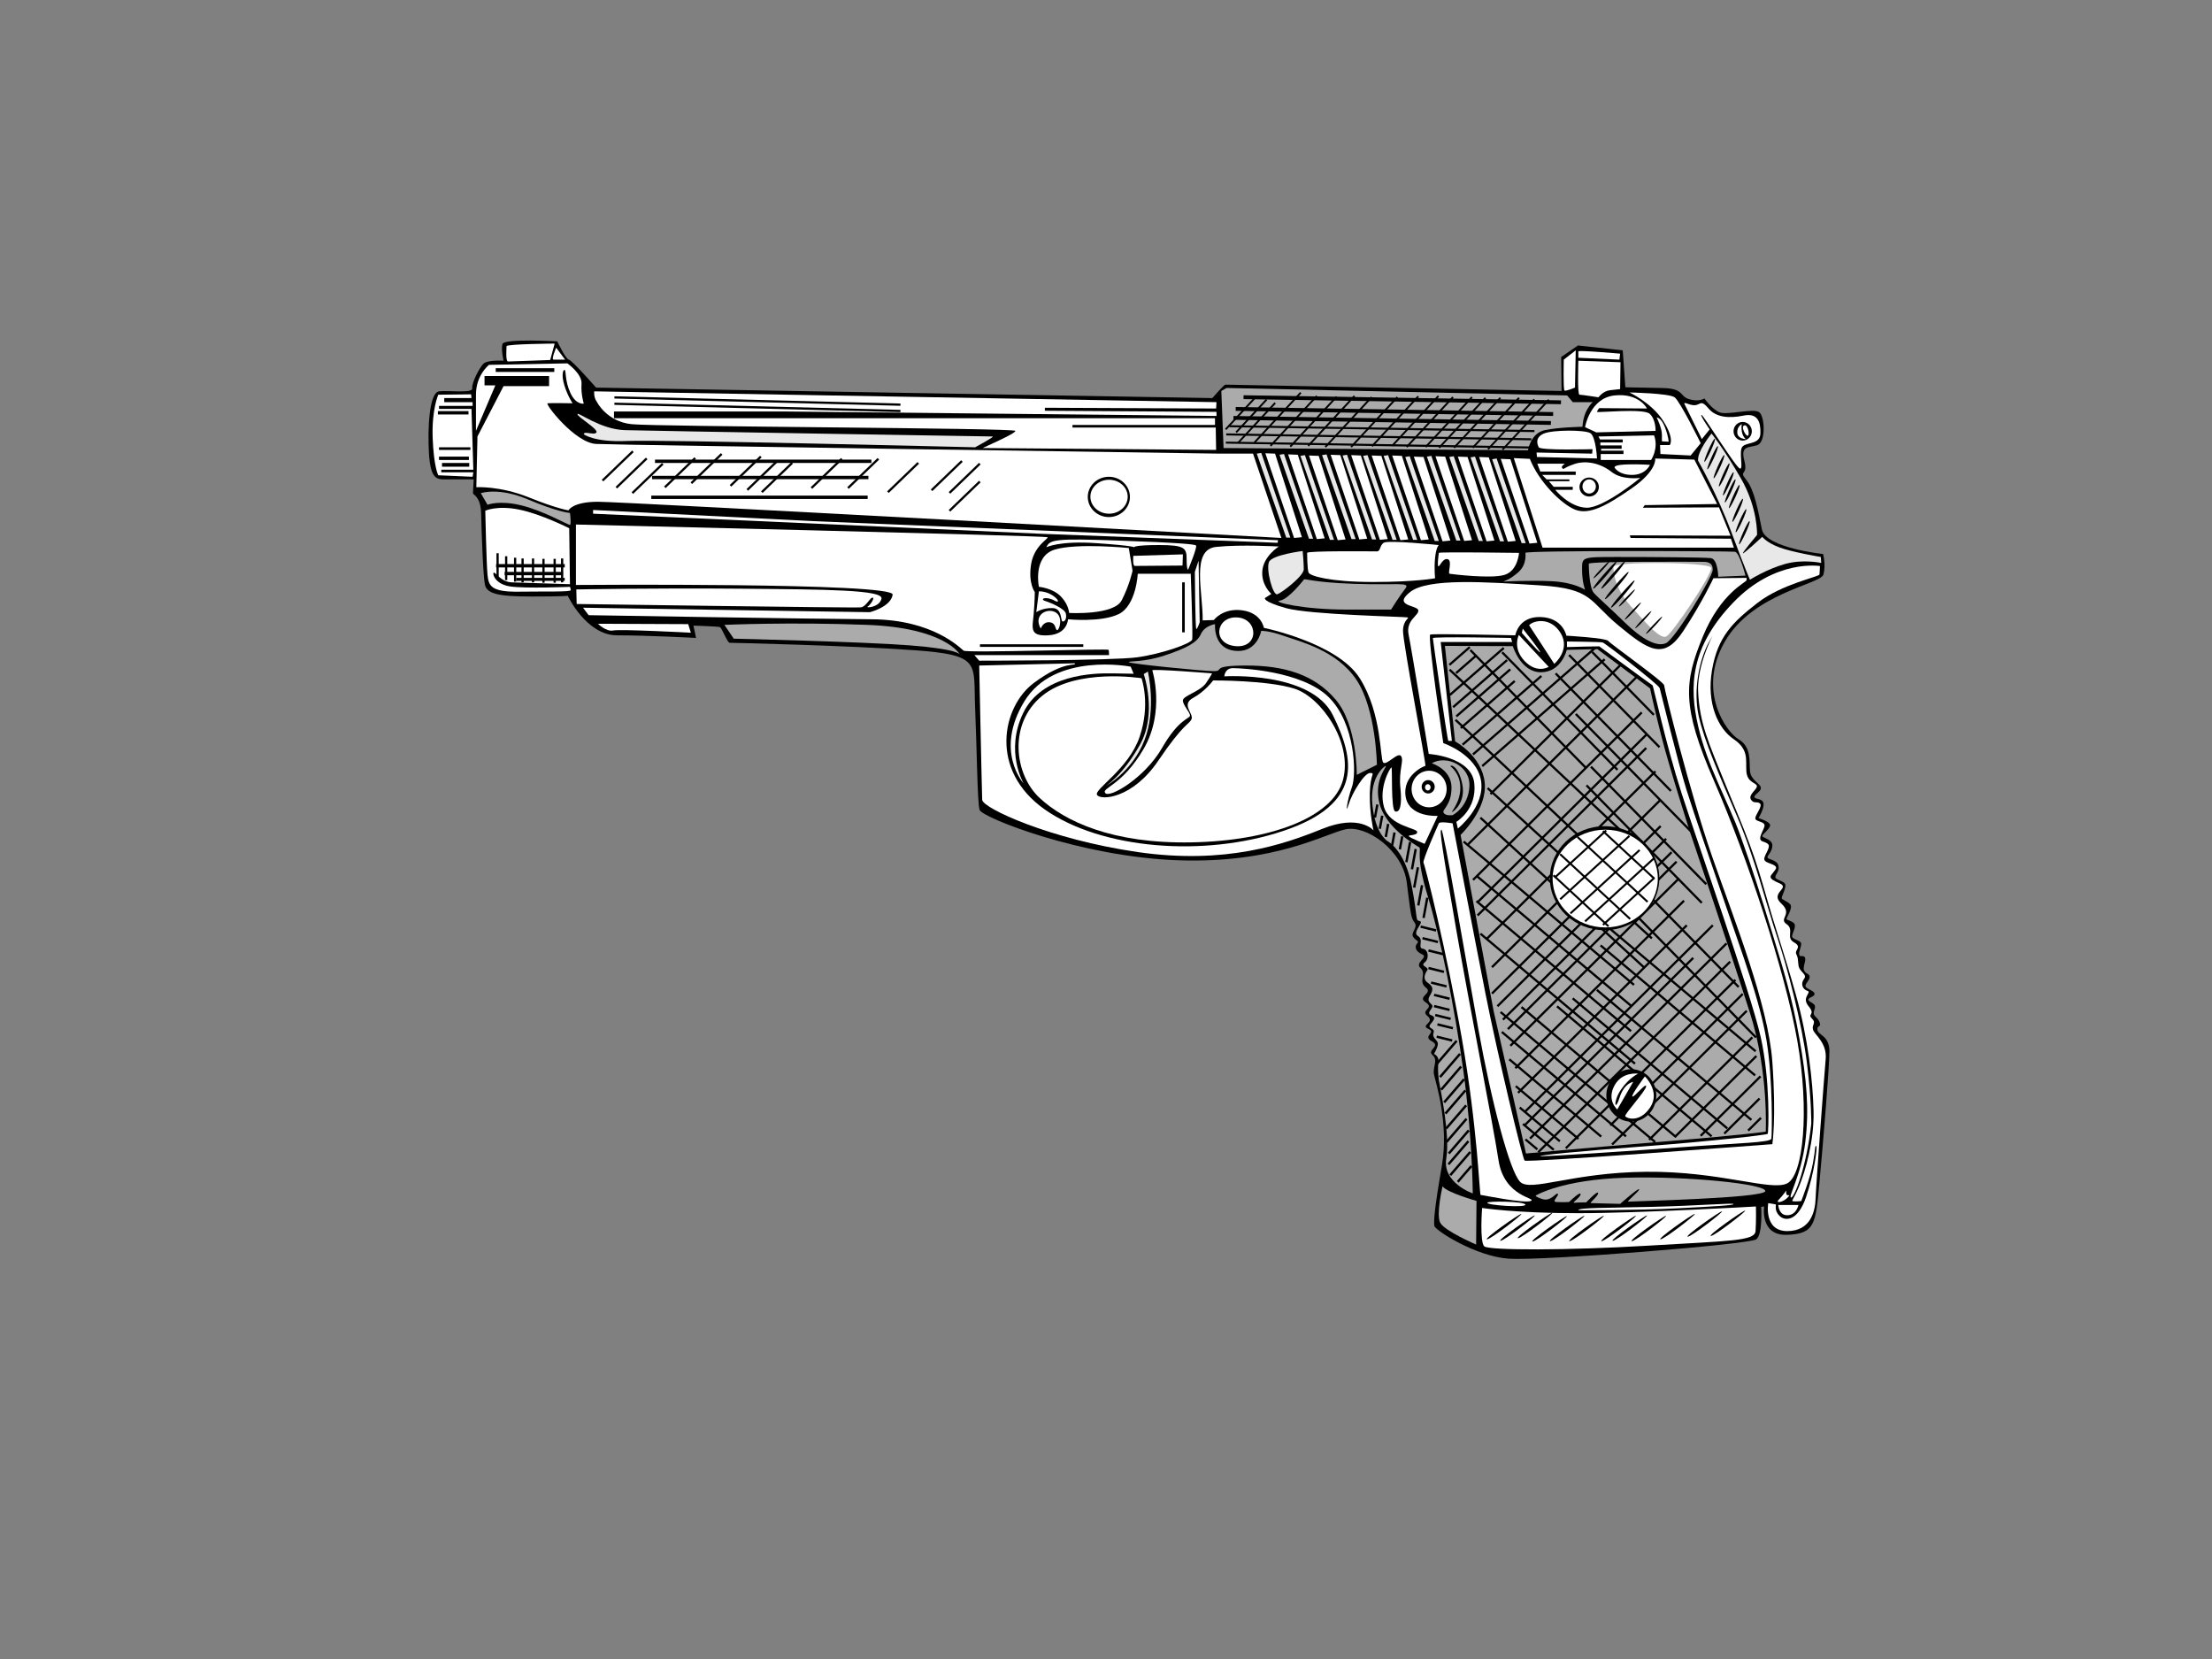<?xml version="1.0" encoding="utf-8"?>
<!-- Generator: Adobe Illustrator 17.0.0, SVG Export Plug-In . SVG Version: 6.00 Build 0)  -->
<!DOCTYPE svg PUBLIC "-//W3C//DTD SVG 1.1//EN" "http://www.w3.org/Graphics/SVG/1.1/DTD/svg11.dtd">
<svg version="1.1" id="Layer_1" xmlns="http://www.w3.org/2000/svg" xmlns:xlink="http://www.w3.org/1999/xlink" x="0px" y="0px"
	 width="800px" height="600px" viewBox="0 0 800 600" enable-background="new 0 0 800 600" xml:space="preserve">
<rect x="0" y="0" width="800" height="600" fill="#808080" stroke="none"/>
<path d="M215.58,140.184c0,0-8.635-9.849-9.849-10.119c-1.214-0.27-4.182-6.612-4.182-6.612s-19.294-1.079-19.834,0.945
	c-0.54,2.024,0.405,6.072,0.405,6.072s-5.802-0.404-7.286,1.079c-1.485,1.484-4.317,7.016-4.048,8.905
	c0.27,1.889-8.5,0.674-12.008,1.079c-3.508,0.405-4.183,13.357-3.643,22.397c0.54,9.04,2.699,9.445,5.532,9.445
	c2.833,0,10.658,0,10.658,0s-0.27,4.317-0.27,4.992c0,0.674,2.834,1.079,2.968,7.555c0.135,6.476,0.675,22.127,1.35,25.5
	c0.674,3.373,4.992,4.318,17,4.318c12.008,0,12.953-0.27,12.953-0.27s6.746,14.302,17.81,14.302c11.064,0,28.603,0.944,28.603,0.944
	l-0.944-4.452c0,0,8.905,0.27,9.58,0.54c0.675,0.27,2.699,5.666,3.508,5.666c0.81,0,42.636,0.945,66.922,2.699
	c24.286,1.754,21.183,4.587,21.857,20.778c0.675,16.191,0.81,34.27,1.619,36.968c0.81,2.699,36.564,17,71.779,18.215
	c35.215,1.214,53.025-9.579,60.58-11.199c7.556-1.619,20.643,7.556,22.127,19.159c1.484,11.604,1.484,12.818,2.833,14.572
	c1.35,1.754-1.484,3.642-0.539,5.127c0.945,1.484,2.428,1.484,1.484,2.428c-0.944,0.944-0.81,2.833,1.754,3.913
	c2.564,1.079-2.833,2.968-0.54,4.992c2.294,2.024-0.944,4.857,1.889,7.016c2.833,2.159-3.373,3.238,0,5.397
	c3.373,2.159-2.159,2.698,0.675,4.992c2.833,2.294-2.834,3.239,0.27,4.588c3.103,1.349-2.294,2.564,1.214,4.452
	c3.508,1.889-1.888,3.104,0.27,4.992c2.159,1.889,0,4.318,0.539,7.016c0.54,2.699,5.532,17.675,2.833,33.191
	c-2.699,15.517-2.968,19.969-2.699,21.588c0.27,1.619,14.976,11.064,26.985,11.873c12.008,0.809,87.025-5.127,89.454-7.016
	c2.428-1.889,1.754-11.738,1.754-11.738l1.079-0.135c0,0-1.619,10.659,8.365,10.254c9.984-0.404,10.254-3.913,11.604-18.484
	c1.349-14.572,3.643-42.231,3.643-47.898s-4.048-5.802-4.317-7.691c-0.27-1.889,1.484-0.809,0.81-2.698
	c-0.675-1.889-2.159-2.159-2.159-3.373c0-1.214,0.674-1.619,0.405-2.698c-0.27-1.079-2.834-1.619-2.294-2.429
	c0.539-0.809,2.428-0.944,2.159-2.024c-0.27-1.079-2.968-1.619-3.238-2.563c-0.27-0.945,1.619-2.294,1.484-3.508
	c-0.135-1.214-1.484-0.944-2.024-2.294c-0.539-1.349,0.944-3.778,0.27-4.722c-0.675-0.944-1.754,0.135-2.024-0.944
	c-0.27-1.079,0.944-3.103,0.674-4.182c-0.27-1.079-3.238-1.349-3.238-2.428c0-1.079,1.349-3.103,0.945-4.318
	c-0.405-1.214-2.968-1.484-2.968-2.024c0-0.539,2.428-4.048,1.349-5.262c-1.079-1.214-3.103-1.619-3.103-2.293
	c0-0.675,1.889-4.048,1.214-5.127c-0.674-1.079-3.508-1.484-3.508-2.429c0-0.944,1.754-2.293,1.079-4.317
	c-0.675-2.024-3.913-2.024-3.913-2.833c0-0.809,1.754-2.024,1.754-4.317c0-2.293-3.643-2.699-3.643-3.373
	c0-0.675,2.833-2.564,2.833-3.913c0-1.349-4.182-2.564-4.182-2.564s2.294-3.777,1.754-5.532c-0.54-1.754-3.239-1.214-3.239-2.159
	c0-0.945,2.699-2.024,2.294-3.508c-0.405-1.484-3.643-2.563-3.913-5.937c-0.27-3.373,0.539-8.635-4.048-11.333
	c-4.588-2.699-15.111-17.54-5.127-35.215c9.984-17.675,34.81-20.913,35.754-24.421c0.945-3.508-0.135-7.421-0.135-7.421
	s-20.778-2.159-22.127-8.905c-1.349-6.746-2.699-14.302-5.666-17.944c-2.968-3.643,0.809-1.215-0.675-6.881
	c-1.485-5.667,1.619-4.588,4.722-5.667c3.104-1.079,2.699-10.254,0.675-11.873c-2.024-1.619-11.603,1.215-14.437,0
	c-2.833-1.214-5.397-4.992-5.397-4.992s-1.888,1.349-5.532,0.27c-3.643-1.079-1.619-3.913-9.849-4.048
	c-8.23-0.135-13.222-0.27-13.222-0.27l-0.945-13.357l-16.191-1.754l-6.071,4.183l0.135,12.278c0,0-121.025-2.293-121.565-2.293
	c-0.539,0-4.722,4.857-4.722,4.857L215.58,140.184L215.58,140.184z"/>
<path fill="#FFFFFF" d="M201.144,125.747c0,0-1.889,4.318-0.945,4.318c0.945,0,3.103,0,3.103,0h1.079L201.144,125.747
	L201.144,125.747z"/>
<path fill="#FFFFFF" d="M200.604,124.263c0,0-17.405,0.135-17.405,0.944c0,0.809-0.405,5.531,0.54,5.531
	c0.945,0,15.246-0.539,15.246-0.539L200.604,124.263L200.604,124.263z"/>
<path fill="#FFFFFF" d="M205.191,131.414l-28.334,0.539c0,0-4.723,3.643-4.723,10.794c0,7.151,0,13.088,0,13.088l7.016-16.46h-3.913
	v-3.373h23.342v3.643H182.12l-9.444,18.214l-0.405,18.349c0,0,8.5-0.539,18.889,3.643c10.389,4.183,14.436,4.723,14.436,4.723
	s1.484-3.104,10.659-3.104c9.175,0,247.177,13.088,247.177,13.088l-10.254-30.493h-11.873c0,0-218.034-3.103-225.725-3.508
	c-7.69-0.405-18.619-14.572-17.54-14.707c1.079-0.135,9.04,0,9.04,0s-1.754-2.563-2.968-6.476c-1.214-3.913-0.405-5.937,0.135-5.532
	c0.54,0.405,0,3.778,2.024,8.231c2.024,4.452,4.857,3.912,4.857,3.912s-1.079-3.508-0.81-7.151S205.191,131.414,205.191,131.414
	L205.191,131.414z"/>
<polygon points="200.469,134.517 179.286,134.517 179.286,133.168 200.469,133.168 200.469,134.517 "/>
<polygon points="315.153,167.438 236.898,167.438 236.898,166.224 315.153,166.224 315.153,167.438 "/>
<polygon points="314.074,173.308 235.819,173.308 235.819,172.093 314.074,172.093 314.074,173.308 "/>
<polygon points="313.804,180.458 235.549,180.458 235.549,179.244 313.804,179.244 313.804,180.458 "/>
<polygon points="228.991,178.618 228.429,178.035 239.409,167.456 239.971,168.04 228.991,178.618 "/>
<polygon points="223.189,176.662 222.627,176.079 233.607,165.5 234.169,166.084 223.189,176.662 "/>
<polygon points="218.197,174.098 217.635,173.515 228.615,162.937 229.177,163.52 218.197,174.098 "/>
<polygon points="240.729,176.527 240.168,175.944 251.147,165.365 251.708,165.948 240.729,176.527 "/>
<polygon points="250.309,175.042 249.747,174.46 260.727,163.881 261.288,164.464 250.309,175.042 "/>
<polygon points="264.476,175.987 263.914,175.404 274.894,164.826 275.455,165.409 264.476,175.987 "/>
<polygon points="270.547,177.471 269.985,176.888 280.965,166.31 281.526,166.893 270.547,177.471 "/>
<polygon points="275.809,178.28 275.247,177.698 286.227,167.119 286.788,167.702 275.809,178.28 "/>
<polygon points="293.754,176.797 293.192,176.214 304.172,165.636 304.733,166.218 293.754,176.797 "/>
<polygon points="306.976,176.797 306.415,176.214 317.394,165.636 317.955,166.218 306.976,176.797 "/>
<polygon points="321.412,178.28 320.851,177.698 331.83,167.119 332.392,167.702 321.412,178.28 "/>
<polygon points="337.199,177.606 336.637,177.023 347.617,166.445 348.178,167.028 337.199,177.606 "/>
<polygon points="343.675,178.551 343.113,177.968 354.093,167.389 354.654,167.973 343.675,178.551 "/>
<polygon points="343.675,185.027 343.113,184.444 354.093,173.866 354.654,174.449 343.675,185.027 "/>
<path fill="#E8E8E8" d="M211.128,157.049c0,0,3.643,2.968,15.651,2.429c12.008-0.54,125.883,2.294,125.883,2.294
	s7.286-3.913,6.342-3.913s-124.128-2.024-133.033-2.293c-8.905-0.27-17-6.746-17.135-5.802c-0.135,0.945,7.555,5.397,6.881,6.611
	C215.041,157.589,211.128,155.7,211.128,157.049L211.128,157.049z"/>
<path fill="#FFFFFF" d="M215.851,145.311c0,0,3.508,7.151,12.547,8.095c9.04,0.944,138.835,1.349,138.835,2.428
	c0,1.079-12.143,6.206-11.738,6.206c0.405,0,84.327,0.675,84.327,0.675l-0.135-8.095h-51.811v-0.944h51.541v-2.428H327.971H222.057
	v-2.429h61.794l156.105,1.619v-1.484l-62.065-0.405v-1.079l61.93,0.27l0.135-2.294l-225.05-3.913
	C214.906,141.533,214.636,143.692,215.851,145.311L215.851,145.311z"/>
<polygon points="325.65,146.757 222.198,144.135 222.218,143.326 325.671,145.947 325.65,146.757 "/>
<polygon points="325.65,149.05 222.198,146.428 222.218,145.619 325.671,148.241 325.65,149.05 "/>
<path d="M408.654,179.716c0,4.024-3.413,7.286-7.623,7.286c-4.21,0-7.623-3.262-7.623-7.286c0-4.024,3.413-7.286,7.623-7.286
	C405.241,172.431,408.654,175.692,408.654,179.716L408.654,179.716z"/>
<path fill="#FFFFFF" d="M407.845,179.649c0,3.39-3.02,6.139-6.746,6.139c-3.726,0-6.746-2.749-6.746-6.139
	c0-3.39,3.02-6.139,6.746-6.139C404.824,173.51,407.845,176.259,407.845,179.649L407.845,179.649z"/>
<path fill="#FFFFFF" d="M170.382,142.612l-11.873,0.135c0,0-2.429,5.397-2.024,15.786c0.404,10.389,2.024,13.357,2.024,13.357
	l12.413,0.54l0.27-1.619h-11.603v-0.945h11.603l-0.674-21.992h-11.738v-1.079h12.143v-1.349h-10.254v-1.484h9.849L170.382,142.612
	L170.382,142.612z"/>
<polygon points="169.707,168.787 159.858,168.787 159.858,167.438 169.707,167.438 169.707,168.787 "/>
<polygon points="169.572,166.359 158.778,166.359 158.778,165.144 169.572,165.144 169.572,166.359 "/>
<polygon points="170.111,162.716 158.778,162.716 158.778,161.771 170.111,161.771 170.111,162.716 "/>
<polygon points="169.437,149.898 158.374,149.898 158.374,148.684 169.437,148.684 169.437,149.898 "/>
<path fill="#ABABAB" d="M176.318,182.55c0,0,4.318-1.754,12.413,0.27c8.095,2.024,16.865,7.151,17.405,7.016
	c0.54-0.135,0-4.317,0-4.317s-4.317-0.27-15.111-4.857c-10.794-4.588-17.135-2.294-17.135-2.294L176.318,182.55L176.318,182.55z"/>
<path fill="#FFFFFF" d="M175.509,184.708c0,0,0.405,19.159,0.809,23.207c0.405,4.048,1.35,6.206,11.334,6.072
	c9.984-0.135,18.754,0.135,18.754-0.54c0-0.674-0.27-1.214-0.27-1.214s-15.921,0.675-21.587-0.135
	c-5.667-0.81-6.611-4.857-5.937-4.992c0.674-0.135,2.563,3.373,6.476,3.508c3.913,0.136,21.048,0.675,21.048,0.675l-0.27-20.238
	c0,0-10.119-5.127-18.08-6.746C179.826,182.684,175.509,184.708,175.509,184.708L175.509,184.708z"/>
<polygon points="204.247,205.216 179.422,205.216 179.422,204.002 204.247,204.002 204.247,205.216 "/>
<polygon points="203.573,208.05 182.525,208.05 182.525,206.836 203.573,206.836 203.573,208.05 "/>
<polygon points="204.247,210.074 186.707,210.074 186.707,208.994 204.247,208.994 204.247,210.074 "/>
<polygon points="203.708,210.613 202.898,210.613 202.898,201.978 203.708,201.978 203.708,210.613 "/>
<polygon points="201.009,210.748 200.199,210.748 200.199,202.113 201.009,202.113 201.009,210.748 "/>
<polygon points="196.961,210.748 196.152,210.748 196.152,202.113 196.961,202.113 196.961,210.748 "/>
<polygon points="193.183,210.613 192.374,210.613 192.374,201.978 193.183,201.978 193.183,210.613 "/>
<polygon points="189.405,210.613 188.596,210.613 188.596,201.978 189.405,201.978 189.405,210.613 "/>
<polygon points="186.707,210.343 185.898,210.343 185.898,201.709 186.707,201.709 186.707,210.343 "/>
<polygon points="183.469,209.804 182.66,209.804 182.66,201.169 183.469,201.169 183.469,209.804 "/>
<polygon points="180.366,208.725 179.556,208.725 179.556,200.089 180.366,200.089 180.366,208.725 "/>
<path fill="#FFFFFF" d="M208.295,189.701v21.857c0,0,115.224-0.945,114.549,3.508c-0.675,4.452-8.23,6.341-8.23,6.341
	l-103.755-1.619l2.024,2.698c0,0,80.278,1.35,102.406,1.484c22.127,0.135,31.977,10.389,33.191,11.333
	c1.214,0.944,52.35-0.81,52.485-0.27c0.135,0.539,0.135,1.889,0.135,1.889H363.32h-10.929l1.754,2.024c0,0,48.167,0,57.072-1.215
	c8.905-1.214,19.699-4.992,19.969-6.476c0.27-1.485-0.539-23.746-0.539-23.746h-19.159c0,0-0.54,11.468-6.881,14.571
	c-6.341,3.103-18.349,1.889-18.349,1.889s-0.135,5.397-7.151,5.801c-7.016,0.405-5.667-2.833-5.262-7.69
	c0.405-4.857,0.405-7.96,0.405-7.96s-2.428-3.103-1.35-9.984c1.08-6.881,6.477-9.309,5.937-9.85
	C378.297,193.748,208.295,189.701,208.295,189.701L208.295,189.701z"/>
<path fill="#FFFFFF" d="M208.429,213.177l0.135,5.262c0,0,100.922,1.485,102.811,1.215c1.889-0.27,3.239-3.508,4.183-3.508
	c0.944,0-0.81,2.699-1.754,3.238c-0.945,0.54,4.182,0.405,4.992-2.833c0.81-3.238-19.698-3.373-51.136-3.643
	C236.224,212.637,208.429,213.177,208.429,213.177L208.429,213.177z"/>
<path fill="#FFFFFF" d="M216.255,225.589c0,0,2.968,2.968,5.532,2.429c2.564-0.54,28.065,0.81,28.065,0.81l-0.945-3.103
	L216.255,225.589L216.255,225.589z"/>
<path fill="#ABABAB" d="M261.994,225.995l3.373,4.992c0,0,46.548,1.079,63.818,2.428c17.27,1.349,17.945,3.238,17.945,3.238
	s-5.262-9.579-33.461-10.659C285.47,224.915,261.994,225.995,261.994,225.995L261.994,225.995z"/>
<path fill="#FFFFFF" d="M375.733,213.852l-0.944,7.555c0,0,2.294-1.619,5.937-1.484c3.643,0.135,2.699,4.857,3.643,4.857
	c0.945,0,1.484-1.35,1.079-2.968c-0.405-1.619-5.262-3.778-7.421-4.453c-2.159-0.674,0.135-1.889,3.373-0.135
	C384.638,218.979,381.13,213.852,375.733,213.852L375.733,213.852z"/>
<path fill="#FFFFFF" d="M375.733,212.232c0,0,4.857,0.405,7.826,3.373c2.968,2.968,3.103,6.072,3.103,6.072
	s16.191,0.944,19.024-4.588c2.834-5.532,3.913-10.659,3.913-10.659l-1.349-8.23c0,0-18.62-1.889-26.715,0.54
	C373.44,201.169,375.733,212.232,375.733,212.232L375.733,212.232z"/>
<path fill="#FFFFFF" d="M376.408,227.344c0,0,0.81-2.563,3.238-2.294c2.429,0.27,1.889,2.833,2.699,2.833
	c0.81,0,2.293-4.857-0.675-6.477C378.701,219.788,373.574,222.351,376.408,227.344L376.408,227.344z"/>
<path fill="#FFFFFF" d="M409.868,201.034c0,0-0.27,3.643,0.54,3.643c0.809,0,17.27-0.135,17.27-0.135l0.135-4.048L409.868,201.034
	L409.868,201.034z"/>
<polygon fill="#FFFFFF" points="438.877,194.422 294.241,188.486 214.501,184.438 214.501,185.788 377.083,193.073 462.083,196.311 
	462.218,195.367 438.877,194.422 "/>
<path fill="#FFFFFF" d="M378.432,197.931c0,0,4.588-2.428,18.214-1.484c13.627,0.945,13.493,1.484,13.493,1.484
	s-0.27-0.81,9.039-0.81c9.31,0,9.984,1.079,9.984,5.127s0.54,3.778,0.54,3.778s3.508-8.365,2.834-8.77
	c-0.675-0.405-5.262-0.945-28.064-1.754C381.67,194.693,379.646,195.097,378.432,197.931L378.432,197.931z"/>
<polygon points="428.488,228.693 427.544,228.693 427.544,210.613 428.488,210.613 428.488,228.693 "/>
<polygon points="391.789,233.955 354.415,233.955 354.415,233.011 391.789,233.011 391.789,233.955 "/>
<path fill="#FFFFFF" d="M388.686,239.892l-34.54,0.809c0,0,0.944,45.604,1.079,48.573c0.135,2.968,24.556,14.302,56.263,18.889
	c31.706,4.588,53.024-2.833,66.652-8.365c13.627-5.532,18.62,0.54,18.62,0.54s-1.484-5.937-1.35-13.358
	c0.135-7.42,2.159-7.286,0.135-7.42c-2.024-0.135-6.611,7.286-7.825,11.468c-1.215,4.183-0.54-1.619,1.214-6.341
	c1.754-4.723,1.214-23.207-8.5-32.651c-9.714-9.445-31.572-10.389-34.54-10.389s-3.103,2.968-3.103,2.968
	s31.302-2.024,39.262,14.032c7.96,16.056,11.064,32.112-17.81,41.826c-28.874,9.714-65.977,6.611-86.35-7.691
	c-20.373-14.302-15.381-37.239-4.048-45.738C385.178,238.542,389.495,241.106,388.686,239.892L388.686,239.892z"/>
<path fill="#FFFFFF" d="M408.924,241.106c0,0-27.524-5.397-38.453,12.548c-10.929,17.945-0.27,29.683-0.27,29.683
	s-6.881-11.604-0.135-25.501c6.746-13.896,25.23-14.437,32.381-14.302c7.151,0.135,7.555,0.135,7.555,0.135L408.924,241.106
	L408.924,241.106z"/>
<path fill="#FFFFFF" d="M412.837,245.288c0,0-23.476-3.778-35.889,6.341c-12.413,10.119-10.119,28.469-0.944,36.969
	c9.175,8.5,26.31,16.595,54.913,16.056c28.604-0.54,51.136-9.04,54.779-22.532c3.643-13.493-7.826-29.953-17.54-33.056
	c-9.715-3.103-29.413-2.968-29.413-2.968s-2.834,3.913-7.286,6.341c-4.453,2.428,0.404,5.667-0.54,7.691
	c-0.944,2.024-2.699,1.214-12.008,14.977c-9.309,13.762-20.778,14.436-22.127,12.413c-1.349-2.024,11.334-9.175,15.381-21.048
	C416.21,254.598,412.837,245.288,412.837,245.288L412.837,245.288z"/>
<path fill="#E8E8E8" d="M413.646,243.805c0,0,4.992,14.167-1.349,25.5c-6.342,11.333-12.413,14.976-12.413,14.976
	s9.58-5.127,14.032-16.596c4.453-11.468,1.215-24.825,1.215-24.825L413.646,243.805L413.646,243.805z"/>
<path fill="#FFFFFF" d="M416.75,242.455c0,0,4.723,14.842-3.103,28.334c-7.826,13.493-15.516,14.167-13.897,16.056
	c1.619,1.889,14.302-5.532,20.509-16.326c6.206-10.794,10.119-10.524,10.119-11.738c0-1.214-2.699-3.913-2.564-5.532
	c0.135-1.619,6.341-3.238,8.365-6.206c2.024-2.968,2.159-3.508,2.159-3.508S416.48,241.781,416.75,242.455L416.75,242.455z"/>
<path fill="#FFFFFF" d="M434.964,224.375l4.048-0.135c0,0,3.238-4.452,10.254-3.508c7.016,0.945,7.826,6.341,7.826,6.341
	s26.58,5.397,34.675,18.214c8.095,12.818,7.286,29.278,8.5,30.492c1.214,1.214,5.397-4.048,6.476-2.293
	c1.08,1.754-0.945,4.992-0.27,11.468c0.675,6.477-0.27,9.04-1.889,8.5c-1.619-0.54-0.944-15.921-1.349-15.921
	c-0.405,0-4.722,7.286-2.699,14.302c2.024,7.016,11.873,7.556,12.008,9.04c0.135,1.484-3.643,0.945-2.968,1.619
	c0.675,0.674,5.667,2.698,5.667,2.698l4.722-10.119c0,0-10.389,0.674-11.604-7.017c-1.214-7.69,6.746-11.064,7.151-11.064
	c0.405,0-8.23-44.929-8.095-48.976c0.135-4.048,2.564-4.453,1.619-4.723c-0.944-0.27-35.35-0.944-43.985-3.373
	c-8.635-2.429-7.556-3.643-7.556-3.643l2.294-1.484c0,0-3.778-3.239-3.238-8.5c0.539-5.262,5.936-8.635,5.936-8.635
	s-13.492-0.81-22.667,0.135C430.647,198.74,435.099,214.121,434.964,224.375L434.964,224.375z"/>
<path fill="#FFFFFF" d="M432.131,206.836c0,0,0.136,20.643,0.54,20.643c0.404,0,1.214-2.428,1.214-2.428l-0.404-22.262
	L432.131,206.836L432.131,206.836z"/>
<path fill="#FFFFFF" d="M447.377,223.296c-7.691-0.398-9.175,9.58-0.54,10.389C455.472,234.494,455.202,223.701,447.377,223.296
	L447.377,223.296z"/>
<path fill="#ABABAB" d="M439.417,225.725c0,0-3.778,0.539-5.127,3.643c-1.35,3.103-5.397,5.127-13.088,7.691
	c-7.69,2.563-12.952,1.889-12.952,2.428c0,0.54,26.714,3.238,30.762,3.238c4.048,0-1.753-2.024,11.738-2.024
	c13.492,0,24.556,3.104,32.381,12.413c7.826,9.309,7.556,27.119,7.556,27.119s4.048-2.024,5.666-2.833
	c1.619-0.81,1.619-0.81,1.619-0.81s-0.27-20.104-7.421-30.762c-7.151-10.659-20.373-13.762-26.04-15.786
	c-5.666-2.024-8.365-1.889-8.365-1.889s-1.349,7.421-8.5,7.286C440.496,235.304,439.281,229.367,439.417,225.725L439.417,225.725z"
	/>
<path fill="#E8E8E8" d="M471.123,199.28c0,0-10.929,1.349-12.143,3.913c-1.214,2.564,1.349,12.278,2.968,11.738
	c1.619-0.54,9.58-6.611,9.58-9.04C471.528,203.462,471.123,199.28,471.123,199.28L471.123,199.28z"/>
<path fill="#FFFFFF" d="M472.743,199.955c0,0,0,5.937,0.539,7.151c0.54,1.214,7.826,3.373,23.341,3.373
	c15.516,0,22.398-1.349,22.398-1.349s-0.405-3.508,0-7.42c0.404-3.913,1.349-4.588,1.349-4.588s-18.484-1.889-19.969-0.81
	c-1.484,1.079-1.079,3.103-2.428,3.103C496.623,199.414,472.743,199.145,472.743,199.955L472.743,199.955z"/>
<path fill="#ABABAB" d="M471.528,209.669c0,0-5.532,7.151-8.635,7.555c-3.103,0.405,8.095,3.238,24.151,3.238s16.056,0,16.056,0
	s3.103-4.992,5.127-7.555c2.024-2.564-2.833-1.214-18.484-1.754C474.092,210.613,471.663,208.994,471.528,209.669L471.528,209.669z"
	/>
<path fill="#FFFFFF" d="M520.37,199.955c0,0-0.675,4.857-0.135,4.857c0.539,0,1.619-3.103,3.373-2.564
	c1.754,0.54-0.135,5.127,0.675,5.262c0.81,0.135,14.976,1.888,19.834,0.404c4.857-1.484,5.262-7.96,5.262-7.96
	S520.505,199.55,520.37,199.955L520.37,199.955z"/>
<path fill="#FFFFFF" d="M523.203,285.36c0,3.651-2.839,6.611-6.341,6.611c-3.503,0-6.342-2.96-6.342-6.611
	c0-3.652,2.839-6.612,6.342-6.612C520.364,278.749,523.203,281.709,523.203,285.36L523.203,285.36z"/>
<path d="M518.886,284.551c0,1.341-1.057,2.428-2.362,2.428c-1.304,0-2.361-1.087-2.361-2.428c0-1.341,1.057-2.428,2.361-2.428
	C517.829,282.122,518.886,283.21,518.886,284.551L518.886,284.551z"/>
<path fill="#FFFFFF" d="M517.402,284.753c0,0.633-0.453,1.147-1.012,1.147s-1.012-0.513-1.012-1.147
	c0-0.633,0.453-1.147,1.012-1.147S517.402,284.12,517.402,284.753L517.402,284.753z"/>
<path fill="#ABABAB" d="M517.806,276.05c0,0,7.151,2.159,7.151,8.77c0,6.612-3.643,7.961-2.834,9.175
	c0.809,1.215,3.238,0.81,3.238,0.81s5.667-2.833,6.071-10.389C531.838,276.86,523.069,272.948,517.806,276.05L517.806,276.05z"/>
<path fill="#ABABAB" d="M501.076,276.995c0,0-5.802,3.508-4.723,14.168c1.079,10.658,5.532,13.087,5.532,13.087
	s6.206,3.238,8.635,15.92c2.429,12.683,1.214,12.548,2.968,12.953c1.754,0.405-2.968,4.048-0.674,5.397
	c2.294,1.349-0.27,4.317,1.753,4.587c2.024,0.27,2.429,3.643,0.675,4.992c-1.754,1.349,1.754,1.619,0.945,2.833
	c-0.81,1.214-1.754,3.103,0.135,4.452c1.889,1.35,2.293,2.294,0.81,4.723c-1.484,2.429,0.944,2.833,0.944,3.778
	c0,0.945-2.294,2.563-0.54,3.238c1.754,0.675,1.35,1.484-0.135,3.238c-1.484,1.754,1.754,1.35,1.079,3.103
	c-0.675,1.754,1.079,2.429,1.484,3.643c0.404,1.214-1.35,4.048-1.35,4.048s1.889,0.81,1.619,2.834
	c-0.27,2.024-0.135,4.452,0.135,6.611c0.27,2.159,4.182,19.429,2.699,28.334c-1.484,8.904,9.579,12.682,9.579,12.682
	s-0.135-20.508-3.373-44.12c-3.238-23.611-8.366-48.572-12.953-63.548c-4.588-14.977-2.024-16.865-3.103-17.54
	c-1.079-0.675-12.008-6.881-14.302-15.786C496.623,281.717,502.156,276.86,501.076,276.995L501.076,276.995z"/>
<path fill="#FFFFFF" d="M520.37,297.773c0,0-6.071,13.493-5.531,14.302c0.539,0.81,8.23,31.303,13.896,63.684
	c5.667,32.381,6.342,56.397,6.746,56.397c0.404,0,16.056,3.238,18.214,2.159c2.159-1.079-9.714-1.35-11.738-14.707
	c-2.024-13.357-10.389-55.048-15.382-83.921c-4.992-28.874-6.072-35.619-5.262-35.619c0.81,0,8.635,46.008,13.357,72.183
	c4.723,26.175,11.334,51.405,15.111,55.183c3.778,3.778,18.62-3.374,45.469-3.643c26.849-0.27,45.333,7.151,51.135,4.183
	c5.802-2.968,8.095-26.175,3.643-51.541c-4.453-25.365-18.214-66.652-30.088-93.906c-11.873-27.254-10.794-35.889-4.182-52.08
	c6.611-16.191,15.921-19.834,15.921-20.643c0-0.81,0-0.81,0-0.81l-12.008,0.135c0,0-3.913,8.5-10.929,19.159
	c-7.016,10.659-12.548,6.881-23.341-2.024c-10.794-8.905-9.175-13.357-28.604-14.571c-19.429-1.215-40.342-2.699-46.818,2.428
	c-6.477,5.127,2.698,4.722,2.968,6.611c0.27,1.888-4.588,3.508-3.508,8.77c1.079,5.262,7.286,43.175,7.286,43.175
	s15.382,0.944,16.461,10.524c1.079,9.579-6.477,14.032-6.477,14.032l0.54,2.428c0,0,9.984-7.96,8.365-17.405
	c-1.619-9.445-13.627-13.493-13.627-13.493s-5.802-38.857-4.722-39.262c1.079-0.405,30.762,0.27,30.762,0.27s1.08-6.881,9.175-6.611
	c8.095,0.27,9.309,6.746,9.309,6.746s14.302,0.809,15.111,1.889c0.81,1.079,20.238,14.841,20.238,16.056
	c0,1.214,9.309,38.857,17.405,62.064c8.095,23.207,20.238,53.429,21.723,74.073c1.484,20.643,0,29.818,0,29.818
	s-88.779,6.746-89.589,5.937c-0.81-0.809-9.849-38.588-14.167-60.445c-4.318-21.857-11.873-61.525-11.873-61.525
	S520.64,296.963,520.37,297.773L520.37,297.773z"/>
<path fill="#ABABAB" d="M521.719,429.052c0,0-2.428,10.255-0.81,13.223c1.619,2.968,12.953,7.826,12.953,7.826l0.135-15.786
	C533.997,434.315,523.338,431.346,521.719,429.052L521.719,429.052z"/>
<path fill="#FFFFFF" d="M536.021,436.878c0,0-0.945,12.413,0.809,13.897c1.754,1.484,30.223,1.484,59.366-0.27
	c29.143-1.754,38.453-1.619,38.723-5.262c0.27-3.643,0.135-8.905,0.135-8.905s-41.691,2.428-64.358,2.428
	C548.029,438.767,536.021,436.878,536.021,436.878L536.021,436.878z"/>
<path fill="#FFFFFF" d="M537.91,434.989c-0.187,0.936,14.167,1.889,13.762,0.675C551.267,434.45,538.045,434.315,537.91,434.989
	L537.91,434.989z"/>
<path d="M550.188,439.037c-0.821,0-13.627,9.04-12.413,9.175C538.99,448.347,550.997,439.037,550.188,439.037L550.188,439.037z"/>
<path d="M555.045,439.577c-0.82,0-13.627,9.04-12.413,9.175C543.846,448.886,555.854,439.577,555.045,439.577L555.045,439.577z"/>
<path d="M561.387,438.632c-0.821,0-13.627,9.04-12.413,9.175C550.188,447.942,562.196,438.632,561.387,438.632L561.387,438.632z"/>
<path d="M566.648,439.846c-0.821,0-13.627,9.04-12.413,9.175C555.45,449.156,567.458,439.846,566.648,439.846L566.648,439.846z"/>
<path d="M572.99,439.711c-0.821,0-13.627,9.04-12.413,9.175C561.791,449.021,573.799,439.711,572.99,439.711L572.99,439.711z"/>
<path d="M580.006,439.711c-0.821,0-13.627,9.04-12.413,9.175S580.815,439.711,580.006,439.711L580.006,439.711z"/>
<path d="M591.609,439.711c-0.821,0-13.628,9.04-12.413,9.175C580.411,449.021,592.419,439.711,591.609,439.711L591.609,439.711z"/>
<path d="M595.657,439.577c-0.821,0-13.627,9.04-12.413,9.175C584.458,448.886,596.466,439.577,595.657,439.577L595.657,439.577z"/>
<path d="M602.538,439.711c-0.821,0-13.628,9.04-12.413,9.175S603.347,439.711,602.538,439.711L602.538,439.711z"/>
<path d="M612.927,439.037c-0.821,0-13.628,9.04-12.413,9.175C601.728,448.347,613.736,439.037,612.927,439.037L612.927,439.037z"/>
<path d="M622.776,438.093c-0.821,0-13.628,9.04-12.413,9.175C611.578,447.402,623.586,438.093,622.776,438.093L622.776,438.093z"/>
<path d="M631.141,437.822c-0.821,0-13.627,9.04-12.413,9.175C619.943,447.133,631.951,437.822,631.141,437.822L631.141,437.822z"/>
<path fill="#ABABAB" d="M555.585,432.291c0,0-1.079,0.27,2.159,1.349c3.238,1.079,5.127-2.563,5.667-1.889
	c0.539,0.675-2.429,2.834-0.54,2.968c1.889,0.135,4.588,0,4.588,0s4.182-4.048,4.182-2.833c0,1.215-3.508,3.239-2.159,3.103
	c1.349-0.135,4.182-0.135,4.182-0.135s4.182-4.452,4.317-3.373c0.135,1.079-3.373,3.643-2.563,3.643
	c0.809,0,10.524,0.27,10.524,0.27s6.881-6.072,6.881-5.262c0,0.81-4.857,4.587-3.913,4.452c0.945-0.135,48.977-1.214,49.516-3.778
	c0.54-2.563-28.064-5.531-50.731-4.857C565.029,426.624,555.585,432.291,555.585,432.291L555.585,432.291z"/>
<path fill="#FFFFFF" d="M639.506,435.124c0,0-1.754,10.119,6.881,10.119c8.635,0,10.119-7.421,10.254-11.873
	c0.135-4.453,3.103-44.389,3.643-50.326c0.54-5.937-4.048-8.77-4.587-10.659c-0.54-1.889,1.349-2.293-0.405-4.048
	c-1.754-1.754,1.484-1.214-1.214-4.452c-2.699-3.238,1.349-4.992-0.404-5.532c-1.754-0.539-2.564-2.563-1.215-4.317
	c1.35-1.754-1.754-2.428-2.024-4.992c-0.27-2.564-0.135-2.564-0.81-4.048c-0.674-1.484,2.294-2.428-0.809-4.183
	c-3.103-1.754,0.27-4.588-2.699-6.611c-2.968-2.024,2.428-3.508-1.889-7.421c-4.317-3.913,3.553-5.577-0.765-7.376
	c-4.317-1.799-3.238-2.518-2.069-3.958c1.169-1.439,1.709-2.069-0.989-3.058c-2.699-0.989-2.879-1.35-1.439-4.138
	c1.439-2.788,0.81-3.148-1.529-3.957c-2.339-0.81,0.989-4.588,0.72-5.937c-0.27-1.349-3.328-1.169-3.328-2.428
	c0-1.26,2.698-4.318,1.709-5.307c-0.99-0.989-2.34,0.27-3.329-1.529c-0.989-1.799,2.609-3.778,2.159-4.947
	c-0.449-1.169-3.508-1.169-3.778-5.217c-0.27-4.048,0.99-7.826-4.587-11.604c-5.577-3.777-9.895-12.862-7.826-25.005
	c2.069-12.143,7.646-17.45,16.461-24.286c8.814-6.836,22.307-9.445,22.397-10.254c0.09-0.81,0.18-3.058,0.18-3.058
	s-16.191-2.699-31.482,13.312c-15.291,16.011-15.92,30.042-12.593,44.524c3.328,14.482,10.795,27.164,15.201,39.397
	c4.407,12.233,7.465,21.858,11.603,35.44c4.138,13.582,7.106,22.937,9.805,38.048c2.698,15.111,3.598,25.636,2.159,37.598
	c-1.44,11.964-6.386,20.059-5.127,20.059s5.666-11.513,7.286-26.715c0,0,0.158-8.028-1.597-22.127
	c-1.754-14.099-7.083-34.54-10.793-45.536c-3.711-10.996-8.096-28.739-14.505-43.58c-6.409-14.842-11.806-27.119-13.83-36.227
	c-2.024-9.107,0.136-20.575,4.048-27.254c3.913-6.679-4.722,6.678-4.25,18.282c0.473,11.603,3.98,19.023,9.309,32.314
	c5.33,13.29,9.849,22.532,14.504,38.992c4.654,16.461,7.083,22.532,11.536,38.453c4.453,15.92,6.139,31.369,6.409,42.096
	c0.27,10.726-3.036,21.992-5.194,27.186c-2.159,5.195-3.036,5.33-2.159,5.465c0.877,0.135,2.901-0.067,2.901-0.067
	s3.238-8.163,4.251-13.83c1.011-5.667,0.607-6.139,1.147-6.072c0.539,0.067-0.675,9.647-3.643,18.417
	c-2.968,8.77-7.555,8.905-9.647,6.814c-2.091-2.091-1.012-4.048-1.349-4.115C641.868,435.529,639.506,435.124,639.506,435.124
	L639.506,435.124z"/>
<path fill="#FFFFFF" d="M643.149,435.799c0,0,0.135,3.845,3.373,3.71c3.239-0.135,3.913-3.71,3.913-3.71H643.149L643.149,435.799z"
	/>
<path fill="#FFFFFF" d="M646.05,430.537c0,0-1.147,1.687-2.699,3.305c-1.551,1.619,1.754,0.945,3.305-0.877
	C648.209,431.144,645.578,433.775,646.05,430.537L646.05,430.537z"/>
<path fill="#FFFFFF" d="M570.831,437.688c0,0,21.385,0.067,35.62-0.675c14.234-0.742,20.508-1.079,20.508-1.551
	c0-0.473-12.683,0.607-29.413,1.012C580.815,436.878,570.763,436.743,570.831,437.688L570.831,437.688z"/>
<path fill="#FFFFFF" d="M546.478,230.716c0,0-28.266-0.539-28.266,0.068c0,0.607,5.262,37.171,5.599,37.171c0.338,0,1.282,0,1.282,0
	l-4.048-35.755h25.837L546.478,230.716L546.478,230.716z"/>
<path fill="#FFFFFF" d="M549.311,229.638c0,0-2.429,4.722,2.091,9.444c4.52,4.723,8.702,2.091,8.702,2.091L549.311,229.638
	L549.311,229.638z"/>
<path fill="#FFFFFF" d="M550.39,228.895c0,0,6.072,7.016,6.611,7.016c0.54,0-6.274-8.568-6.274-8.568L550.39,228.895L550.39,228.895
	z"/>
<path fill="#FFFFFF" d="M553.021,226.129l9.107,13.965c0,0,6.005-5.06,2.294-11.131
	C560.712,222.891,554.438,224.443,553.021,226.129L553.021,226.129z"/>
<path fill="#FFFFFF" d="M566.716,234.022c0.202-0.067,11.671-0.27,11.671-0.27s19.091,14.099,19.294,14.099
	s4.857,21.587,10.456,38.925c5.6,17.337,25.028,72.319,28.604,88.105c3.575,15.786,2.9,34.877,2.563,35.215
	c-0.337,0.337-20.508,2.698-44.929,4.52c-24.421,1.822-37.509,3.171-37.307,3.508c0.203,0.337,33.056-1.889,52.282-3.306
	c19.227-1.416,31.1-1.551,31.303-3.035c0.202-1.485,0.607-21.049-1.754-35.418c-2.361-14.369-8.838-31.504-14.572-48.302
	c-5.734-16.797-11.266-32.516-14.369-42.365c-3.103-9.85-9.309-35.484-9.715-36.833c-0.404-1.35-19.833-16.326-20.643-16.528
	c-0.81-0.202-12.885-0.337-12.885-0.337V234.022L566.716,234.022z"/>
<path d="M524.552,277.13c0,0,3.598,2.428,3.598,7.825c0,5.397-3.598,8.905-2.968,8.725c0.629-0.18,4.947-3.598,3.687-9.984
	C527.611,277.31,524.823,276.411,524.552,277.13L524.552,277.13z"/>
<path fill="#ABABAB" d="M526.261,268.135c0,0,9.715,5.217,10.705,14.932c0.989,9.714-8.725,18.889-8.725,18.889l11.963,63.773
	l11.692,51.451c0,0,18.17-1.709,49.653-4.318c31.481-2.608,37.058-3.598,37.058-3.598s1.079-21.587-5.667-42.815
	c-6.746-21.228-21.587-65.122-21.587-65.122s-7.645-23.747-10.614-35.53c-2.968-11.783-3.958-16.82-3.958-16.82l-19.069-14.212
	l-11.064,0.27c0,0-1.89,8.005-9.265,8.095c-7.376,0.09-10.254-9.445-10.254-9.445l-24.556-0.09L526.261,268.135L526.261,268.135z"/>
<polygon points="573.754,277.322 573.176,277.889 531.478,235.381 532.055,234.815 573.754,277.322 "/>
<polygon points="585.268,278.132 584.689,278.699 542.991,236.191 543.569,235.624 585.268,278.132 "/>
<polygon points="611.892,300.439 611.314,301.007 569.615,258.498 570.193,257.931 611.892,300.439 "/>
<polygon points="617.379,319.508 616.801,320.075 575.103,277.567 575.68,277 617.379,319.508 "/>
<polygon points="615.76,326.255 615.182,326.821 573.484,284.314 574.061,283.746 615.76,326.255 "/>
<polygon points="629.084,356.672 628.506,357.239 577.352,305.091 577.929,304.524 629.084,356.672 "/>
<polygon points="635.381,374.931 634.803,375.499 583.648,323.35 584.226,322.784 635.381,374.931 "/>
<polygon points="635.206,379.899 634.685,380.519 578.784,333.495 579.305,332.875 635.206,379.899 "/>
<polygon points="635.026,388.624 634.505,389.243 578.604,342.22 579.125,341.6 635.026,388.624 "/>
<polygon points="633.677,404.725 633.155,405.344 577.254,358.321 577.775,357.7 633.677,404.725 "/>
<polygon points="624.952,407.783 624.431,408.402 568.53,361.378 569.05,360.759 624.952,407.783 "/>
<polygon points="619.285,410.661 618.764,411.281 562.863,364.257 563.383,363.637 619.285,410.661 "/>
<polygon points="591.581,384.396 591.06,385.016 535.159,337.992 535.68,337.373 591.581,384.396 "/>
<polygon points="590.142,372.613 589.62,373.232 533.719,326.209 534.24,325.589 590.142,372.613 "/>
<polygon points="590.142,363.439 589.62,364.058 533.719,317.035 534.24,316.414 590.142,363.439 "/>
<polygon points="591.222,355.883 590.7,356.502 529.091,304.678 529.611,304.057 591.222,355.883 "/>
<polygon points="595.077,349.777 594.53,350.375 535.131,296.031 535.676,295.434 595.077,349.777 "/>
<polygon points="597.685,339.074 597.138,339.671 537.739,285.328 538.285,284.73 597.685,339.074 "/>
<polygon points="593.088,322.478 592.534,323.068 526.13,260.636 526.684,260.045 593.088,322.478 "/>
<polygon points="590.93,304.309 590.375,304.899 523.971,242.467 524.525,241.876 590.93,304.309 "/>
<polygon points="580.087,238.139 580.619,238.751 536.321,277.379 535.788,276.769 580.087,238.139 "/>
<polygon points="586.004,240.005 586.576,240.58 539.336,287.482 538.764,286.908 586.004,240.005 "/>
<polygon points="591.587,244.594 592.159,245.169 531.15,305.742 530.579,305.167 591.587,244.594 "/>
<polygon points="593.476,257.366 594.048,257.942 533.039,318.514 532.468,317.94 593.476,257.366 "/>
<polygon points="595.095,265.462 595.667,266.037 534.658,326.61 534.087,326.035 595.095,265.462 "/>
<polygon points="595.095,270.229 595.667,270.804 534.658,331.378 534.087,330.803 595.095,270.229 "/>
<polygon points="598.424,278.684 598.995,279.259 537.986,339.833 537.415,339.258 598.424,278.684 "/>
<polygon points="600.313,288.938 600.884,289.513 539.875,350.087 539.304,349.512 600.313,288.938 "/>
<polygon points="600.313,298.473 600.884,299.048 539.875,359.621 539.304,359.046 600.313,298.473 "/>
<polygon points="602.291,303.06 602.863,303.635 541.854,364.209 541.283,363.634 602.291,303.06 "/>
<polygon points="604.269,307.917 604.841,308.492 543.832,369.065 543.261,368.491 604.269,307.917 "/>
<polygon points="606.068,311.335 606.639,311.91 545.631,372.484 545.06,371.909 606.068,311.335 "/>
<polygon points="606.968,317.362 607.539,317.937 546.531,378.51 545.96,377.935 606.968,317.362 "/>
<polygon points="608.767,325.457 609.338,326.032 548.33,386.606 547.758,386.031 608.767,325.457 "/>
<polygon points="609.756,334.362 610.327,334.937 549.319,395.511 548.748,394.936 609.756,334.362 "/>
<polygon points="619.186,334.337 619.758,334.912 551.747,402.437 551.176,401.862 619.186,334.337 "/>
<polygon points="612.094,346.145 612.666,346.72 551.657,407.294 551.086,406.719 612.094,346.145 "/>
<polygon points="624.145,340.913 624.716,341.488 553.636,412.061 553.065,411.486 624.145,340.913 "/>
<polygon points="625.443,347.519 626.014,348.093 556.604,417.008 556.033,416.433 625.443,347.519 "/>
<polygon points="627.349,354.099 627.921,354.674 566.589,415.569 566.018,414.994 627.349,354.099 "/>
<polygon points="631.448,365.291 632.02,365.867 583.319,414.219 582.748,413.645 631.448,365.291 "/>
<polygon points="630.008,359.171 630.579,359.746 582.69,407.293 582.119,406.719 630.008,359.171 "/>
<polygon points="633.474,374.879 634.045,375.454 596.722,412.51 596.15,411.936 633.474,374.879 "/>
<polygon points="634.941,381.63 635.512,382.205 606.076,411.431 605.505,410.856 634.941,381.63 "/>
<polygon points="636.434,388.987 637.005,389.562 615.341,411.072 614.77,410.497 636.434,388.987 "/>
<polygon points="636.085,397.007 636.656,397.583 623.886,410.262 623.315,409.687 636.085,397.007 "/>
<polygon points="636.581,404.009 637.153,404.584 632.521,409.183 631.95,408.608 636.581,404.009 "/>
<polygon points="576.759,233.912 577.292,234.523 532.993,273.152 532.461,272.541 576.759,233.912 "/>
<polygon points="557.194,244.171 557.727,244.782 529.215,269.644 528.682,269.033 557.194,244.171 "/>
<polygon points="547.562,245.994 548.095,246.605 528.586,263.617 528.053,263.007 547.562,245.994 "/>
<polygon points="545.943,241.766 546.476,242.378 526.967,259.39 526.434,258.779 545.943,241.766 "/>
<polygon points="544.774,238.438 545.306,239.049 525.797,256.061 525.264,255.451 544.774,238.438 "/>
<polygon points="543.604,234.031 544.137,234.642 524.628,251.654 524.095,251.043 543.604,234.031 "/>
<polygon points="533.741,236.677 534.274,237.288 526.876,243.739 526.344,243.128 533.741,236.677 "/>
<polygon points="531.312,233.709 531.845,234.32 524.447,240.771 523.915,240.16 531.312,233.709 "/>
<polygon points="606.422,410.931 605.901,411.551 550,364.527 550.521,363.907 606.422,410.931 "/>
<polygon points="598.867,412.73 598.346,413.35 542.445,366.326 542.965,365.706 598.867,412.73 "/>
<polygon points="588.326,410.681 587.805,411.301 542.894,373.522 543.415,372.902 588.326,410.681 "/>
<polygon points="579.358,410.761 578.837,411.381 545.593,383.416 546.113,382.796 579.358,410.761 "/>
<polygon points="571.117,411.576 570.596,412.196 547.932,393.13 548.452,392.511 571.117,411.576 "/>
<polygon points="564.391,412.443 563.87,413.062 549.371,400.866 549.892,400.246 564.391,412.443 "/>
<polygon points="562.2,415.552 561.678,416.172 550.541,406.802 551.061,406.183 562.2,415.552 "/>
<polygon points="556.263,415.379 555.742,415.999 551.44,412.379 551.961,411.76 556.263,415.379 "/>
<polygon points="604.608,285.777 604.029,286.344 562.331,243.836 562.909,243.27 604.608,285.777 "/>
<polygon points="600.467,269.95 599.889,270.516 567.188,237.18 567.765,236.613 600.467,269.95 "/>
<polygon points="598.418,258.251 597.84,258.819 575.554,236.099 576.132,235.533 598.418,258.251 "/>
<path d="M600.109,317.607c0,10.383-8.86,18.799-19.788,18.799c-10.929,0-19.788-8.416-19.788-18.799
	c0-10.382,8.86-18.799,19.788-18.799C591.249,298.808,600.109,307.225,600.109,317.607L600.109,317.607z"/>
<path fill="#FFFFFF" d="M599.57,317.742c0,9.762-8.517,17.675-19.024,17.675c-10.507,0-19.024-7.913-19.024-17.675
	c0-9.761,8.517-17.674,19.024-17.674C591.052,300.067,599.57,307.98,599.57,317.742L599.57,317.742z"/>
<polygon points="581.986,334.756 581.497,335.284 561.565,316.83 562.054,316.301 581.986,334.756 "/>
<polygon points="589.814,332.109 589.325,332.637 563.993,309.184 564.482,308.655 589.814,332.109 "/>
<polygon points="596.111,325.902 595.621,326.431 570.29,302.977 570.779,302.449 596.111,325.902 "/>
<polygon points="598.463,317.427 597.974,317.956 579.464,300.819 579.954,300.29 598.463,317.427 "/>
<polygon points="579.987,334.756 579.501,334.225 598.103,317.189 598.59,317.72 579.987,334.756 "/>
<polygon points="562.537,317.666 562.052,317.135 580.653,300.098 581.14,300.629 562.537,317.666 "/>
<polygon points="564.516,325.492 564.03,324.961 589.054,302.041 589.541,302.572 564.516,325.492 "/>
<polygon points="568.204,330.619 567.718,330.088 592.743,307.168 593.229,307.7 568.204,330.619 "/>
<polygon points="573.511,333.497 573.025,332.966 598.049,310.046 598.536,310.578 573.511,333.497 "/>
<path d="M599.03,396.177c0,5.24-4.047,9.489-9.04,9.489s-9.04-4.249-9.04-9.489c0-5.241,4.047-9.49,9.04-9.49
	S599.03,390.936,599.03,396.177L599.03,396.177z"/>
<path fill="#FFFFFF" d="M592.464,388.307c0,0-5.847-0.9-8.635,4.407c-2.789,5.307,1.079,8.545,1.079,8.545l5.757-9.984
	c0,0-3.238,0.36-4.947,5.757c-1.709,5.397-2.429,1.349,0.539-2.968C589.225,389.745,592.464,388.307,592.464,388.307
	L592.464,388.307z"/>
<path fill="#FFFFFF" d="M594.892,389.296c0,0-5.216,7.016-4.497,7.286c0.719,0.27,4.947-5.217,4.947-3.688
	c0,1.529-7.916,10.075-7.556,10.794c0.36,0.72,5.127,2.608,8.995-3.148C600.649,394.783,594.892,389.296,594.892,389.296
	L594.892,389.296z"/>
<path fill="#ABABAB" d="M551.672,199.955c0,0,0.675,4.048-2.428,6.881c-3.103,2.833-5.667,3.508-5.667,3.508
	s9.58-0.539,17.675-0.135c8.095,0.404,12.008,3.103,12.008,3.103s-1.08-2.699-1.08-7.286c0-4.588-0.27-4.588,12.953-4.588
	s31.032,0.135,33.596,0.405c2.563,0.27,2.698,6.746,2.698,6.746l9.849-0.405c0,0-2.159-8.365-3.778-8.635
	C625.879,199.28,551.672,199.01,551.672,199.955L551.672,199.955z"/>
<path fill="#ABABAB" d="M574.609,203.867c0,0,0,8.635,1.889,10.658c1.889,2.024,4.992,4.588,11.199,10.659
	c6.206,6.072,11.603,8.905,14.842,7.42c3.238-1.484,16.73-23.611,16.865-26.445c0.135-2.833-2.024-2.968-3.643-2.968
	C614.141,203.193,575.148,202.923,574.609,203.867L574.609,203.867z"/>
<path fill="#FFFFFF" d="M583.514,204.947c0,0-0.405,6.746,6.071,14.032c6.476,7.286,10.929,12.278,13.088,11.198
	s16.73-22.667,16.191-24.826C618.323,203.193,583.514,203.058,583.514,204.947L583.514,204.947z"/>
<path d="M591.069,209.939c-0.757,0.095-9.31,9.849-8.365,9.849C583.649,219.788,592.149,209.804,591.069,209.939L591.069,209.939z"
	/>
<path d="M588.911,206.836c-0.757,0.095-9.31,9.849-8.365,9.849S589.99,206.701,588.911,206.836L588.911,206.836z"/>
<path d="M587.562,203.058c-0.758,0.095-9.309,9.85-8.366,9.85C580.14,212.907,588.641,202.923,587.562,203.058L587.562,203.058z"/>
<path d="M584.593,203.058c-0.758,0.095-9.31,9.85-8.366,9.85C577.172,212.907,585.672,202.923,584.593,203.058L584.593,203.058z"/>
<path d="M582.06,202.922c-0.519,0.06-6.366,6.207-5.72,6.207C576.986,209.129,582.798,202.837,582.06,202.922L582.06,202.922z"/>
<path d="M591.234,213.176c-0.518,0.06-6.366,6.207-5.72,6.207C586.161,219.383,591.972,213.091,591.234,213.176L591.234,213.176z"/>
<path d="M593.393,217.899c-0.518,0.06-6.366,6.207-5.72,6.207C588.319,224.106,594.131,217.814,593.393,217.899L593.393,217.899z"/>
<path d="M597.171,221.002c-0.518,0.06-6.366,6.207-5.72,6.207C592.097,227.209,597.909,220.917,597.171,221.002L597.171,221.002z"/>
<path d="M601.084,223.026c-0.519,0.06-6.366,6.207-5.72,6.207C596.01,229.233,601.822,222.941,601.084,223.026L601.084,223.026z"/>
<path fill="#E8E8E8" d="M614.141,166.629c0,0,6.881,12.008,12.008,25.77c5.127,13.762,6.746,17.271,6.746,17.271
	s5.937-3.778,12.547-5.667c6.611-1.889,13.223-0.405,13.223-0.405l-0.135-2.159c0,0-10.524-1.753-15.111-3.508
	c-4.587-1.754-6.071-3.778-6.071-3.778s-7.016,6.476-7.016,5.937s5.127-6.611,5.127-6.611s0.405-9.714-5.937-20.643
	c-6.341-10.929-10.524-16.056-10.524-16.056S613.736,163.256,614.141,166.629L614.141,166.629z"/>
<path d="M629.117,175.399c-0.539-0.405-4.317,8.23-3.778,8.365C625.879,183.899,629.657,175.803,629.117,175.399L629.117,175.399z"
	/>
<path d="M630.332,180.391c-0.539-0.405-4.317,8.23-3.777,8.365C627.094,188.891,630.872,180.795,630.332,180.391L630.332,180.391z"
	/>
<path d="M631.546,184.168c-0.54-0.405-4.318,8.23-3.778,8.365C628.308,192.669,632.086,184.574,631.546,184.168L631.546,184.168z"/>
<path d="M632.761,188.486c-0.54-0.404-4.318,8.231-3.778,8.366C629.522,196.986,633.3,188.891,632.761,188.486L632.761,188.486z"/>
<path d="M627.634,173.375c-0.54-0.405-4.318,8.23-3.778,8.365C624.395,181.875,628.173,173.78,627.634,173.375L627.634,173.375z"/>
<path d="M626.959,170.811c-0.54-0.404-4.317,8.23-3.778,8.365C623.721,179.311,627.498,171.216,626.959,170.811L626.959,170.811z"/>
<path d="M625.474,167.573c-0.539-0.405-4.317,8.23-3.777,8.365C622.236,176.073,626.014,167.978,625.474,167.573L625.474,167.573z"
	/>
<path d="M623.586,164.605c-0.54-0.405-4.318,8.23-3.778,8.365C620.347,173.105,624.125,165.009,623.586,164.605L623.586,164.605z"/>
<path d="M621.292,161.367c-0.539-0.405-4.317,8.23-3.778,8.365C618.054,169.867,621.832,161.771,621.292,161.367L621.292,161.367z"
	/>
<path d="M620.212,158.668c-0.539-0.405-4.317,8.23-3.778,8.365C616.974,167.168,620.753,159.073,620.212,158.668L620.212,158.668z"
	/>
<path fill="#FFFFFF" d="M609.149,145.985l6.341,12.818l2.833-3.508c0,0-3.643-5.263-2.968-5.263
	c0.675,0,12.413,19.024,13.897,19.429c1.484,0.404-0.674-6.611,1.079-8.095c1.754-1.485,6.207-0.675,6.342-4.588
	c0.135-3.913-0.81-7.555-6.071-6.476c-5.263,1.079-9.984,0.674-12.683-2.564c-2.699-3.238-2.833-1.484-4.722-1.214
	S609.149,145.176,609.149,145.985L609.149,145.985z"/>
<path d="M633.57,155.97c0,1.863-1.48,3.373-3.306,3.373c-1.826,0-3.305-1.51-3.305-3.373c0-1.862,1.48-3.373,3.305-3.373
	C632.09,152.597,633.57,154.107,633.57,155.97L633.57,155.97z"/>
<path fill="#FFFFFF" d="M629.927,153.406c0,0-1.754,0.81-1.619,3.103c0.135,2.293,3.103,2.293,3.103,2.293
	S629.387,157.454,629.927,153.406L629.927,153.406z"/>
<path fill="#FFFFFF" d="M631.006,153.811c-1.631,0.181,0.27,3.913,1.079,3.778C632.895,157.454,632.221,153.676,631.006,153.811
	L631.006,153.811z"/>
<path fill="#FFFFFF" d="M615.085,160.288c0,0-7.42-15.112-9.444-16.596c-2.024-1.484-16.326-1.754-16.326-1.754
	s8.096,3.778,12.279,10.389c4.182,6.611,2.294,8.635,2.294,8.635h-3.508l0.136,3.238l10.929,0.54L615.085,160.288L615.085,160.288z"
	/>
<path fill="#FFFFFF" d="M570.831,130.469c0,0-0.404,12.278,0.405,12.278c0.81,0,6.881,0.944,6.881,0.944s1.619-2.293,4.183-2.564
	c2.563-0.27,3.643-0.405,3.643-0.405l0.135-9.715L570.831,130.469L570.831,130.469z"/>
<path fill="#FFFFFF" d="M570.831,127.097v2.294l14.842,0.675l0.27-2.159C585.942,127.906,570.696,126.557,570.831,127.097
	L570.831,127.097z"/>
<path fill="#FFFFFF" d="M569.886,126.692l-4.317,3.373c0,0-0.27,10.928,0.27,11.198c0.54,0.27,3.778-1.08,3.778-1.08
	L569.886,126.692L569.886,126.692z"/>
<path fill="#FFFFFF" d="M577.308,156.375l21.452-0.54c0,0,0.135-4.182-2.159-6.206c-2.294-2.024-19.024-0.27-19.024-0.675
	c0-0.405,0.81-1.349,0.81-1.349l17.27,0.135c0,0-2.833-5.666-11.738-4.723c-8.905,0.944-10.659,11.469-10.659,11.469
	L577.308,156.375L577.308,156.375z"/>
<path fill="#FFFFFF" d="M599.164,150.977c0,0,1.889,3.778,1.889,6.206c0,2.429,0,2.429,0,2.429l2.429,0.135c0,0,0-1.754-1.35-5.262
	C600.784,150.977,599.164,150.977,599.164,150.977L599.164,150.977z"/>
<path fill="#FFFFFF" d="M598.22,157.454l-20.103,0.405l0.54,1.079h8.23v1.079h-8.095v1.079h7.691v1.214h-7.421v0.675h8.095v1.214
	h-8.23v2.159h18.214C597.141,166.359,599.974,162.176,598.22,157.454L598.22,157.454z"/>
<path fill="#FFFFFF" d="M577.577,165.819c0,0-0.405-7.961-2.429-9.175c-2.024-1.214-13.492-1.214-16.73,0.135
	c-3.238,1.349-2.564,3.778-1.889,4.992c0.675,1.214,19.429,0.675,19.429,0.675l-0.135,1.619l-20.103-0.405l0.135,1.619
	L577.577,165.819L577.577,165.819z"/>
<path fill="#FFFFFF" d="M555.989,167.708l1.079,2.833h12.818v1.214h-12.143l1.619,1.619h8.23v0.674h-7.421l1.754,2.024h6.881v1.079
	h-6.341c0,0,4.992,6.207,11.198,6.477c6.206,0.27,19.563-10.794,19.563-10.794s-6.476,0.944-10.389-2.159
	c-3.913-3.103-9.175-4.317-13.492-2.834c-4.318,1.484-3.643,2.159-4.318,1.484c-0.674-0.674,0.945-1.619,0.945-1.619H555.989
	L555.989,167.708z"/>
<path fill="#FFFFFF" d="M583.918,169.057c0,0,1.35,2.699,6.342,2.699c4.992,0,6.476-3.643,6.476-3.643
	S583.784,167.303,583.918,169.057L583.918,169.057z"/>
<path d="M578.252,176.14c0,1.901-1.571,3.441-3.508,3.441c-1.938,0-3.508-1.54-3.508-3.441c0-1.9,1.571-3.44,3.508-3.44
	C576.681,172.7,578.252,174.24,578.252,176.14L578.252,176.14z"/>
<path fill="#FFFFFF" d="M577.172,175.938c0,1.416-1.087,2.564-2.428,2.564c-1.341,0-2.428-1.148-2.428-2.564
	c0-1.416,1.087-2.563,2.428-2.563C576.085,173.375,577.172,174.522,577.172,175.938L577.172,175.938z"/>
<path fill="#FFFFFF" d="M547.489,165.684l10.389,32.381h69.215l-1.079-3.238l-36.294-0.27l-0.27-0.944l36.429,0.135l-4.182-10.254
	l-27.525,0.135l0.675-0.945l26.175-0.405l-8.23-16.055l-14.167-0.405c0,0,0.81,4.317-8.5,10.794
	c-9.31,6.476-15.516,9.714-20.508,7.69c-4.992-2.024-13.088-10.119-16.326-18.349L547.489,165.684L547.489,165.684z"/>
<path fill="#ABABAB" d="M441.71,141.398l0.81,20.643l110.096,0.81c0,0,0.945-6.206,6.072-7.286
	c5.127-1.079,13.627-1.214,13.627-1.214s0.135-3.643,1.753-6.342c1.619-2.698,2.159-2.563,2.159-2.563h-7.42l-2.024-2.429
	l-123.184-2.698L441.71,141.398L441.71,141.398z"/>
<polygon points="564.54,146.182 449.735,144.343 449.758,142.953 564.562,144.792 564.54,146.182 "/>
<polygon points="561.706,150.433 446.9,148.594 446.924,147.204 561.728,149.043 561.706,150.433 "/>
<polygon points="560.896,153.672 446.091,151.832 446.114,150.442 560.919,152.282 560.896,153.672 "/>
<polygon points="554.957,156.279 444.62,154.512 444.633,153.771 554.969,155.538 554.957,156.279 "/>
<polygon points="553.81,159.248 443.473,157.48 443.486,156.739 553.822,158.507 553.81,159.248 "/>
<polygon points="553.675,162.216 443.338,160.448 443.351,159.707 553.687,161.475 553.675,162.216 "/>
<polygon points="443.533,155.52 443.039,155.061 454.055,143.197 454.549,143.656 443.533,155.52 "/>
<polygon points="447.311,156.6 446.816,156.141 457.832,144.276 458.327,144.735 447.311,156.6 "/>
<polygon points="448.005,160.408 447.512,159.949 460.935,145.49 461.43,145.949 448.005,160.408 "/>
<polygon points="453.942,160.273 453.448,159.814 470.198,141.774 470.692,142.233 453.942,160.273 "/>
<polygon points="459.744,161.488 459.249,161.029 475.999,142.988 476.493,143.447 459.744,161.488 "/>
<polygon points="466.895,161.757 466.401,161.298 483.15,143.258 483.644,143.717 466.895,161.757 "/>
<polygon points="473.371,161.488 472.877,161.029 489.626,142.988 490.12,143.447 473.371,161.488 "/>
<polygon points="479.578,161.893 479.083,161.433 495.833,143.393 496.327,143.852 479.578,161.893 "/>
<polygon points="488.887,161.893 488.393,161.433 505.142,143.393 505.637,143.852 488.887,161.893 "/>
<polygon points="496.443,161.622 495.949,161.163 512.698,143.123 513.193,143.582 496.443,161.622 "/>
<polygon points="503.729,161.488 503.234,161.029 519.984,142.988 520.478,143.447 503.729,161.488 "/>
<polygon points="508.991,161.893 508.496,161.433 525.245,143.393 525.74,143.852 508.991,161.893 "/>
<polygon points="515.872,161.893 515.377,161.433 532.127,143.393 532.621,143.852 515.872,161.893 "/>
<polygon points="520.729,162.162 520.235,161.703 536.984,143.663 537.479,144.122 520.729,162.162 "/>
<polygon points="526.126,162.162 525.631,161.703 542.381,143.663 542.875,144.122 526.126,162.162 "/>
<polygon points="532.872,162.162 532.377,161.703 549.127,143.663 549.622,144.122 532.872,162.162 "/>
<polygon points="538.404,162.702 537.91,162.243 554.659,144.202 555.153,144.662 538.404,162.702 "/>
<polygon points="543.665,162.837 543.171,162.377 559.921,144.337 560.415,144.796 543.665,162.837 "/>
<polygon fill="#E8E8E8" points="454.528,164.065 465.187,194.422 466.671,194.422 456.147,163.795 454.528,164.065 "/>
<polygon fill="#FFFFFF" points="457.631,163.93 468.02,194.558 470.854,194.287 461.139,164.065 457.631,163.93 "/>
<polygon fill="#E8E8E8" points="462.758,164.47 473.417,194.827 474.901,194.827 464.377,164.2 462.758,164.47 "/>
<polygon fill="#FFFFFF" points="465.861,164.335 476.25,194.962 479.084,194.693 469.369,164.47 465.861,164.335 "/>
<polygon fill="#E8E8E8" points="470.314,164.875 480.973,195.232 482.457,195.232 471.933,164.605 470.314,164.875 "/>
<polygon fill="#FFFFFF" points="473.417,164.74 483.806,195.367 486.639,195.097 476.925,164.875 473.417,164.74 "/>
<polygon fill="#E8E8E8" points="478.139,164.605 488.798,194.962 490.282,194.962 479.759,164.335 478.139,164.605 "/>
<polygon fill="#FFFFFF" points="481.242,164.47 491.631,195.097 494.465,194.827 484.751,164.605 481.242,164.47 "/>
<polygon fill="#E8E8E8" points="485.56,164.74 496.219,195.097 497.703,195.097 487.179,164.47 485.56,164.74 "/>
<polygon fill="#FFFFFF" points="488.663,164.605 499.052,195.232 501.886,194.962 492.171,164.74 488.663,164.605 "/>
<polygon fill="#E8E8E8" points="492.981,164.875 503.639,195.232 505.124,195.232 494.6,164.605 492.981,164.875 "/>
<polygon fill="#FFFFFF" points="496.084,164.74 506.473,195.367 509.306,195.097 499.592,164.875 496.084,164.74 "/>
<polygon fill="#E8E8E8" points="500.401,164.875 511.061,195.232 512.544,195.232 502.021,164.605 500.401,164.875 "/>
<polygon fill="#FFFFFF" points="503.505,164.74 513.894,195.367 516.727,195.097 507.013,164.875 503.505,164.74 "/>
<polygon fill="#E8E8E8" points="508.227,165.279 518.886,195.637 520.37,195.637 509.846,165.009 508.227,165.279 "/>
<polygon fill="#FFFFFF" points="511.33,165.144 521.719,195.772 524.552,195.502 514.839,165.279 511.33,165.144 "/>
<polygon fill="#E8E8E8" points="516.053,165.144 526.711,195.502 528.196,195.502 517.671,164.875 516.053,165.144 "/>
<polygon fill="#FFFFFF" points="519.156,165.009 529.545,195.637 532.378,195.367 522.664,165.144 519.156,165.009 "/>
<polygon fill="#E8E8E8" points="524.148,165.279 534.806,195.637 536.291,195.637 525.767,165.009 524.148,165.279 "/>
<polygon fill="#FFFFFF" points="527.251,165.144 537.64,195.772 540.473,195.502 530.759,165.279 527.251,165.144 "/>
<polygon fill="#E8E8E8" points="531.838,165.415 542.497,195.772 543.982,195.772 533.457,165.144 531.838,165.415 "/>
<polygon fill="#FFFFFF" points="534.941,165.279 545.331,195.907 548.164,195.637 538.45,165.415 534.941,165.279 "/>
<polygon fill="#E8E8E8" points="539.664,166.089 550.323,196.446 551.807,196.446 541.283,165.819 539.664,166.089 "/>
<polygon fill="#FFFFFF" points="542.767,165.954 553.156,196.582 555.989,196.311 546.275,166.089 542.767,165.954 "/>
<polygon points="524.169,421.382 523.517,420.82 530.738,412.438 531.39,412.999 524.169,421.382 "/>
<polygon points="524.844,425.294 524.191,424.733 531.412,416.351 532.064,416.912 524.844,425.294 "/>
<polygon points="524.304,417.469 523.652,416.907 530.873,408.525 531.525,409.086 524.304,417.469 "/>
<polygon points="523.495,413.286 522.842,412.725 530.063,404.342 530.715,404.904 523.495,413.286 "/>
<polygon points="523.359,408.429 522.708,407.868 529.928,399.485 530.581,400.046 523.359,408.429 "/>
<polygon points="523.089,403.032 522.438,402.471 529.659,394.088 530.31,394.65 523.089,403.032 "/>
<polygon points="522.617,398.985 521.965,398.423 529.186,390.041 529.838,390.602 522.617,398.985 "/>
<polygon points="521.538,394.397 520.886,393.836 528.107,385.453 528.759,386.014 521.538,394.397 "/>
<polygon points="521.133,389.81 520.482,389.249 527.702,380.866 528.354,381.428 521.133,389.81 "/>
<polygon points="519.919,385.087 519.267,384.526 526.488,376.144 527.14,376.705 519.919,385.087 "/>
<polygon points="515.277,332.063 514.431,331.907 515.788,324.583 516.633,324.74 515.277,332.063 "/>
<polygon points="513.368,327.554 512.522,327.397 513.879,320.073 514.725,320.23 513.368,327.554 "/>
<polygon points="511.884,321.077 511.039,320.921 512.395,313.597 513.241,313.753 511.884,321.077 "/>
<polygon points="511.075,314.466 510.229,314.31 511.586,306.985 512.431,307.142 511.075,314.466 "/>
<polygon points="509.051,311.902 508.205,311.746 509.562,304.422 510.407,304.578 509.051,311.902 "/>
<polygon points="506.701,307.27 505.855,307.113 506.728,302.398 507.574,302.555 506.701,307.27 "/>
<polygon points="503.896,305.876 503.05,305.719 503.923,301.004 504.769,301.161 503.896,305.876 "/>
<polygon points="501.602,302.772 500.756,302.616 501.63,297.901 502.475,298.058 501.602,302.772 "/>
<polygon points="499.443,299.804 498.597,299.648 499.471,294.932 500.316,295.089 499.443,299.804 "/>
<polygon points="497.689,295.756 496.843,295.6 497.717,290.885 498.563,291.042 497.689,295.756 "/>
<polygon points="519.494,375.348 519.7,374.513 525.294,375.899 525.087,376.734 519.494,375.348 "/>
<polygon points="519.764,370.895 519.971,370.06 525.564,371.446 525.357,372.281 519.764,370.895 "/>
<polygon points="518.954,367.523 519.161,366.688 524.755,368.074 524.547,368.909 518.954,367.523 "/>
<polygon points="518.55,364.285 518.757,363.449 524.35,364.836 524.143,365.671 518.55,364.285 "/>
<polygon points="518.55,360.237 518.757,359.401 524.35,360.788 524.143,361.622 518.55,360.237 "/>
<polygon points="517.47,355.784 517.677,354.949 523.27,356.335 523.063,357.17 517.47,355.784 "/>
<polygon points="516.526,350.522 516.733,349.687 522.326,351.073 522.119,351.908 516.526,350.522 "/>
<polygon points="516.526,344.181 516.733,343.345 522.326,344.732 522.119,345.567 516.526,344.181 "/>
<polygon points="514.367,339.728 514.573,338.893 520.167,340.279 519.96,341.114 514.367,339.728 "/>
<polygon points="513.692,335.546 513.899,334.711 519.492,336.097 519.285,336.932 513.692,335.546 "/>
<polygon points="527.542,427.723 526.89,427.161 531.836,421.421 532.488,421.982 527.542,427.723 "/>
</svg>
